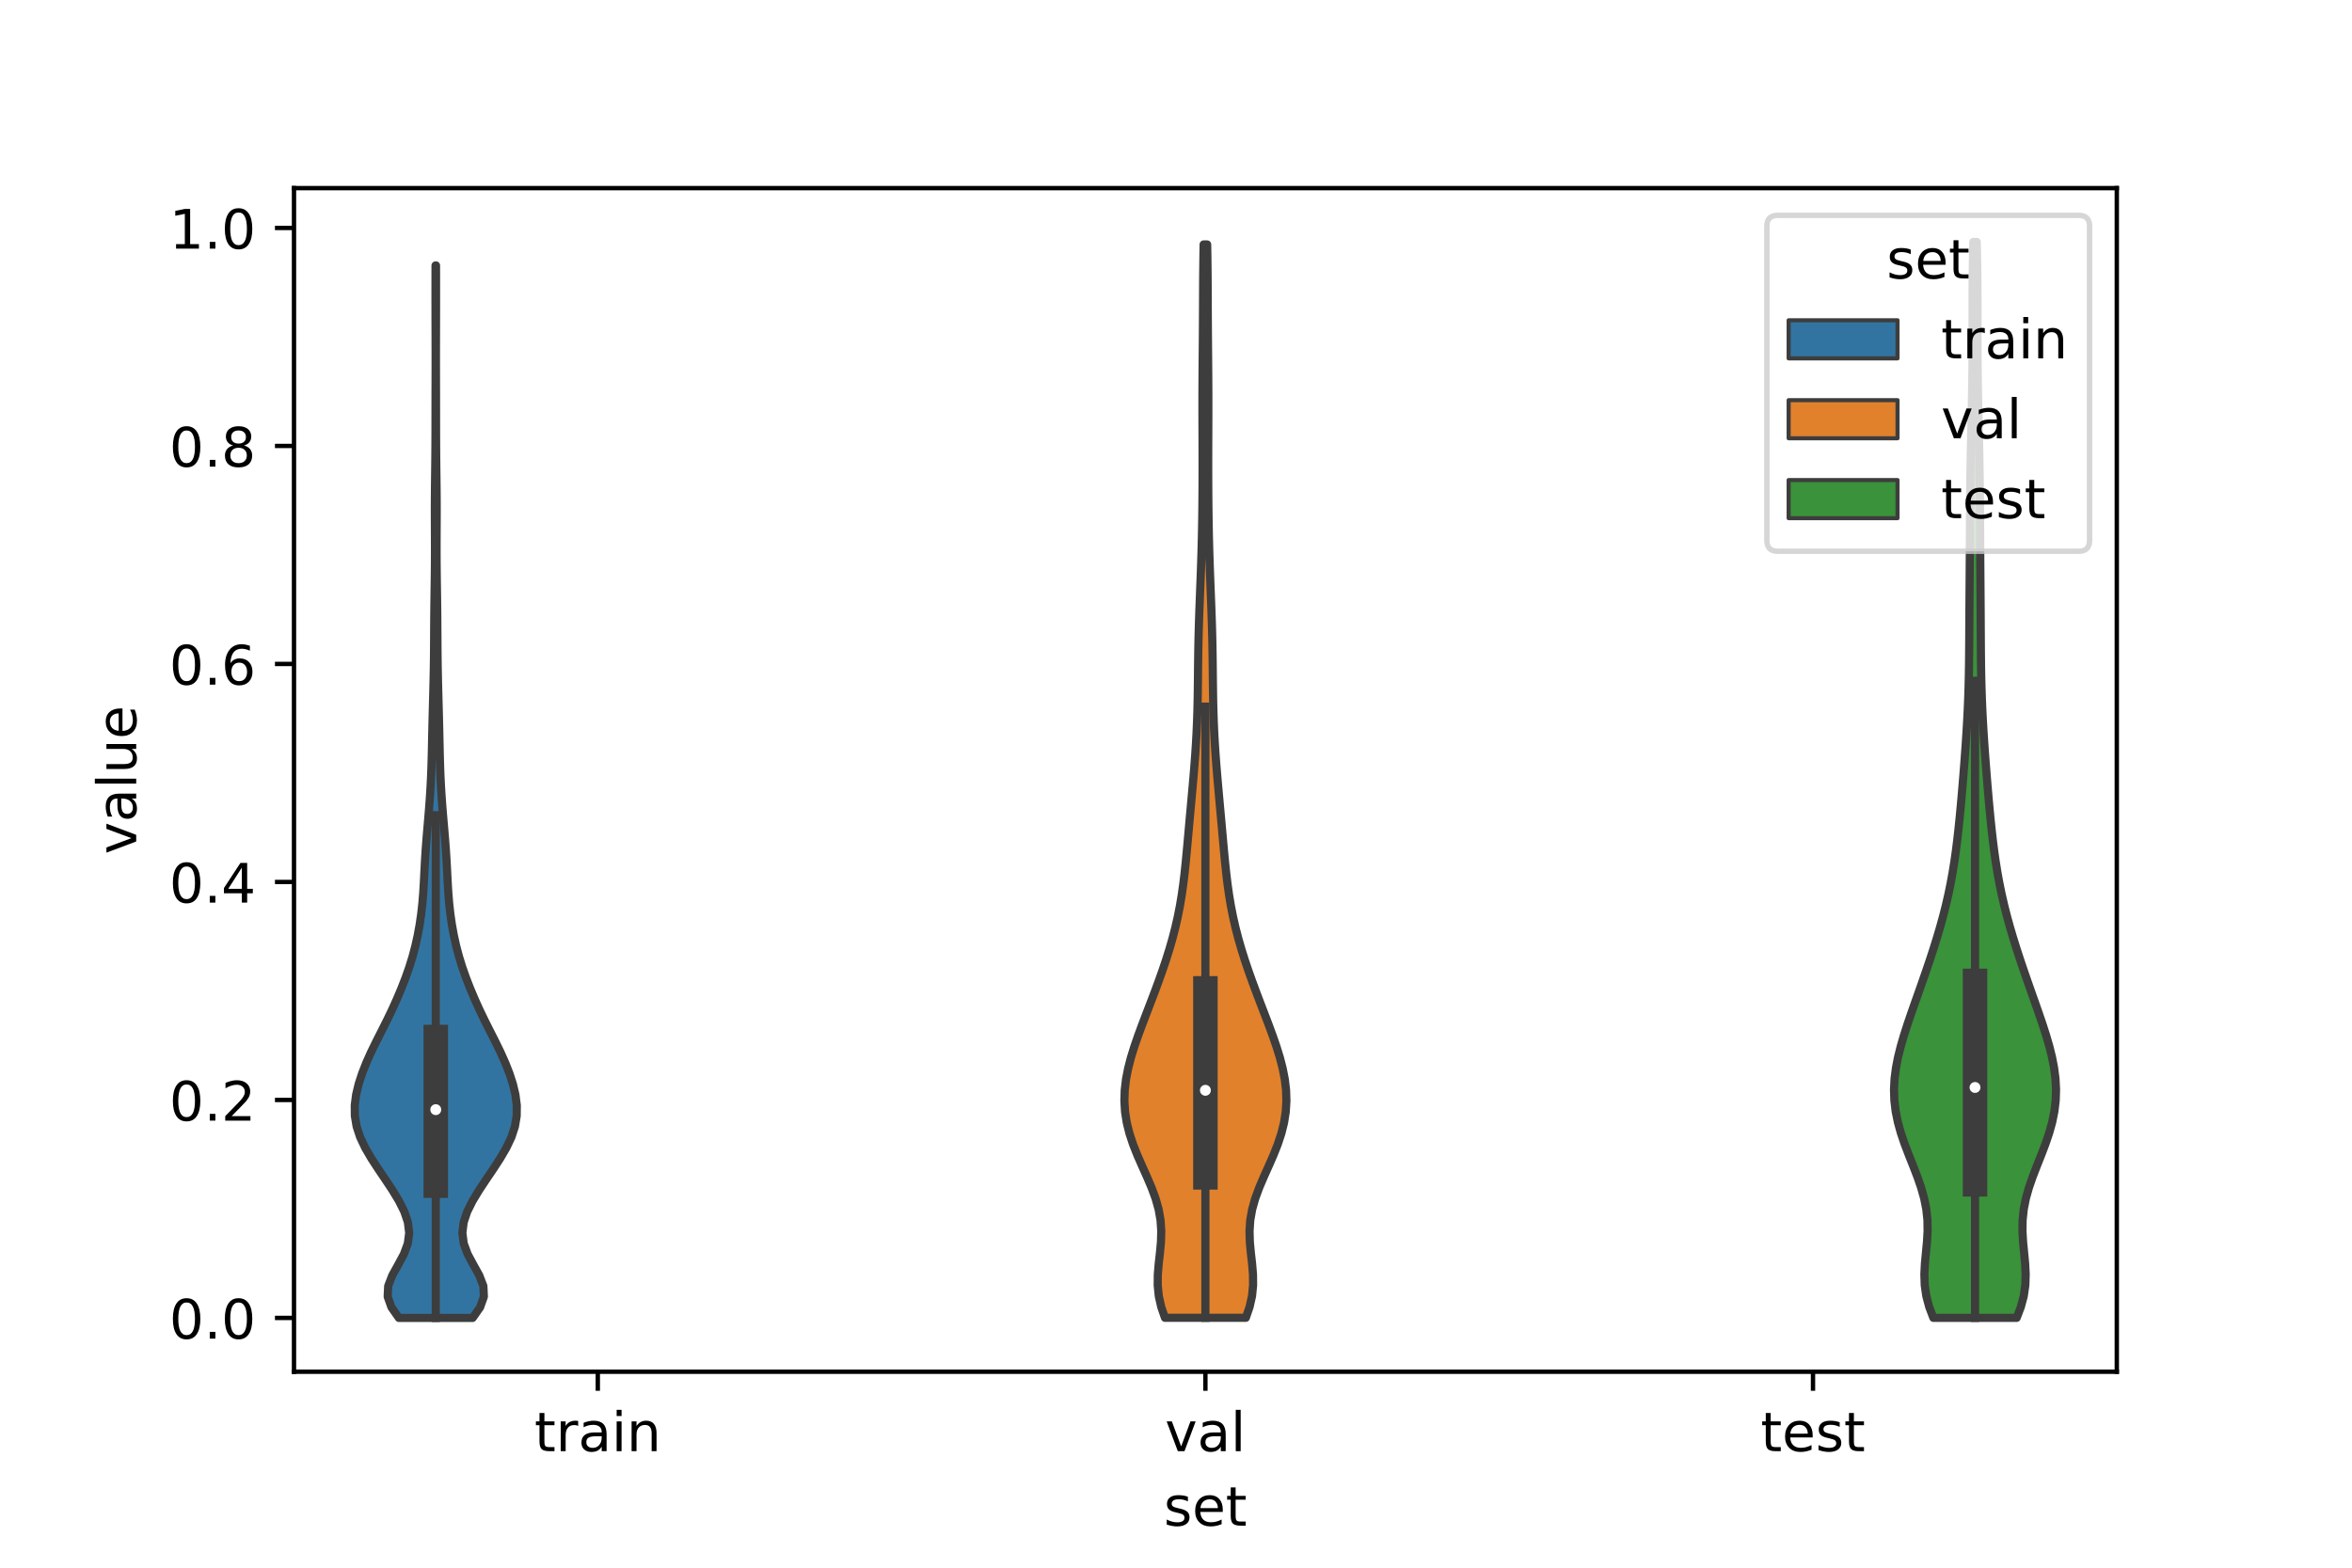 <?xml version="1.0" encoding="utf-8" standalone="no"?>
<!DOCTYPE svg PUBLIC "-//W3C//DTD SVG 1.1//EN"
  "http://www.w3.org/Graphics/SVG/1.1/DTD/svg11.dtd">
<!-- Created with matplotlib (https://matplotlib.org/) -->
<svg height="288pt" version="1.1" viewBox="0 0 432 288" width="432pt" xmlns="http://www.w3.org/2000/svg" xmlns:xlink="http://www.w3.org/1999/xlink">
 <defs>
  <style type="text/css">*{stroke-linecap:butt;stroke-linejoin:round;}</style>
 </defs>
 <g id="figure_1">
  <g id="patch_1">
   <path d="M 0 288 
L 432 288 
L 432 0 
L 0 0 
z
" style="fill:#ffffff;"/>
  </g>
  <g id="axes_1">
   <g id="patch_2">
    <path d="M 54 252 
L 388.8 252 
L 388.8 34.56 
L 54 34.56 
z
" style="fill:#ffffff;"/>
   </g>
   <g id="PolyCollection_1">
    <defs>
     <path d="M 86.813 -45.884 
L 73.267 -45.884 
L 71.901 -47.837 
L 71.204 -49.79 
L 71.298 -51.743 
L 72.049 -53.696 
L 73.134 -55.649 
L 74.183 -57.602 
L 74.907 -59.555 
L 75.158 -61.508 
L 74.92 -63.461 
L 74.261 -65.414 
L 73.287 -67.367 
L 72.105 -69.32 
L 70.811 -71.273 
L 69.489 -73.226 
L 68.217 -75.179 
L 67.077 -77.132 
L 66.152 -79.085 
L 65.508 -81.038 
L 65.179 -82.992 
L 65.16 -84.945 
L 65.411 -86.898 
L 65.878 -88.851 
L 66.512 -90.804 
L 67.28 -92.757 
L 68.155 -94.71 
L 69.109 -96.663 
L 70.099 -98.616 
L 71.081 -100.569 
L 72.021 -102.522 
L 72.904 -104.475 
L 73.728 -106.428 
L 74.489 -108.381 
L 75.177 -110.334 
L 75.78 -112.287 
L 76.296 -114.24 
L 76.727 -116.193 
L 77.081 -118.146 
L 77.364 -120.099 
L 77.581 -122.052 
L 77.739 -124.005 
L 77.856 -125.959 
L 77.954 -127.912 
L 78.058 -129.865 
L 78.181 -131.818 
L 78.328 -133.771 
L 78.492 -135.724 
L 78.661 -137.677 
L 78.822 -139.63 
L 78.965 -141.583 
L 79.086 -143.536 
L 79.182 -145.489 
L 79.254 -147.442 
L 79.307 -149.395 
L 79.35 -151.348 
L 79.391 -153.301 
L 79.436 -155.254 
L 79.485 -157.207 
L 79.537 -159.16 
L 79.588 -161.113 
L 79.636 -163.066 
L 79.676 -165.019 
L 79.706 -166.972 
L 79.725 -168.926 
L 79.737 -170.879 
L 79.748 -172.832 
L 79.762 -174.785 
L 79.783 -176.738 
L 79.81 -178.691 
L 79.84 -180.644 
L 79.866 -182.597 
L 79.885 -184.55 
L 79.894 -186.503 
L 79.893 -188.456 
L 79.885 -190.409 
L 79.875 -192.362 
L 79.87 -194.315 
L 79.876 -196.268 
L 79.892 -198.221 
L 79.915 -200.174 
L 79.94 -202.127 
L 79.962 -204.08 
L 79.977 -206.033 
L 79.986 -207.986 
L 79.99 -209.939 
L 79.992 -211.893 
L 79.994 -213.846 
L 79.998 -215.799 
L 80.004 -217.752 
L 80.009 -219.705 
L 80.011 -221.658 
L 80.01 -223.611 
L 80.006 -225.564 
L 80 -227.517 
L 79.995 -229.47 
L 79.992 -231.423 
L 79.99 -233.376 
L 79.991 -235.329 
L 79.992 -237.282 
L 79.996 -239.235 
L 80.084 -239.235 
L 80.084 -239.235 
L 80.088 -237.282 
L 80.089 -235.329 
L 80.09 -233.376 
L 80.088 -231.423 
L 80.085 -229.47 
L 80.08 -227.517 
L 80.074 -225.564 
L 80.07 -223.611 
L 80.069 -221.658 
L 80.071 -219.705 
L 80.076 -217.752 
L 80.082 -215.799 
L 80.086 -213.846 
L 80.088 -211.893 
L 80.09 -209.939 
L 80.094 -207.986 
L 80.103 -206.033 
L 80.118 -204.08 
L 80.14 -202.127 
L 80.165 -200.174 
L 80.188 -198.221 
L 80.204 -196.268 
L 80.21 -194.315 
L 80.205 -192.362 
L 80.195 -190.409 
L 80.187 -188.456 
L 80.186 -186.503 
L 80.195 -184.55 
L 80.214 -182.597 
L 80.24 -180.644 
L 80.27 -178.691 
L 80.297 -176.738 
L 80.318 -174.785 
L 80.332 -172.832 
L 80.343 -170.879 
L 80.355 -168.926 
L 80.374 -166.972 
L 80.404 -165.019 
L 80.444 -163.066 
L 80.492 -161.113 
L 80.543 -159.16 
L 80.595 -157.207 
L 80.644 -155.254 
L 80.689 -153.301 
L 80.73 -151.348 
L 80.773 -149.395 
L 80.826 -147.442 
L 80.898 -145.489 
L 80.994 -143.536 
L 81.115 -141.583 
L 81.258 -139.63 
L 81.419 -137.677 
L 81.588 -135.724 
L 81.752 -133.771 
L 81.899 -131.818 
L 82.022 -129.865 
L 82.126 -127.912 
L 82.224 -125.959 
L 82.341 -124.005 
L 82.499 -122.052 
L 82.716 -120.099 
L 82.999 -118.146 
L 83.353 -116.193 
L 83.784 -114.24 
L 84.3 -112.287 
L 84.903 -110.334 
L 85.591 -108.381 
L 86.352 -106.428 
L 87.176 -104.475 
L 88.059 -102.522 
L 88.999 -100.569 
L 89.981 -98.616 
L 90.971 -96.663 
L 91.925 -94.71 
L 92.8 -92.757 
L 93.568 -90.804 
L 94.202 -88.851 
L 94.669 -86.898 
L 94.92 -84.945 
L 94.901 -82.992 
L 94.572 -81.038 
L 93.928 -79.085 
L 93.003 -77.132 
L 91.863 -75.179 
L 90.591 -73.226 
L 89.269 -71.273 
L 87.975 -69.32 
L 86.793 -67.367 
L 85.819 -65.414 
L 85.16 -63.461 
L 84.922 -61.508 
L 85.173 -59.555 
L 85.897 -57.602 
L 86.946 -55.649 
L 88.031 -53.696 
L 88.782 -51.743 
L 88.876 -49.79 
L 88.179 -47.837 
L 86.813 -45.884 
z
" id="m79c2c26389" style="stroke:#3d3d3d;stroke-width:1.5;"/>
    </defs>
    <g clip-path="url(#pda0c32f2bf)">
     <use style="fill:#3274a1;stroke:#3d3d3d;stroke-width:1.5;" x="0" xlink:href="#m79c2c26389" y="288"/>
    </g>
   </g>
   <g id="PolyCollection_2">
    <defs>
     <path d="M 228.824 -45.905 
L 213.976 -45.905 
L 213.288 -47.897 
L 212.839 -49.889 
L 212.64 -51.881 
L 212.659 -53.872 
L 212.827 -55.864 
L 213.053 -57.856 
L 213.238 -59.848 
L 213.294 -61.839 
L 213.161 -63.831 
L 212.811 -65.823 
L 212.251 -67.815 
L 211.518 -69.806 
L 210.67 -71.798 
L 209.775 -73.79 
L 208.902 -75.782 
L 208.112 -77.774 
L 207.452 -79.765 
L 206.955 -81.757 
L 206.643 -83.749 
L 206.52 -85.741 
L 206.583 -87.732 
L 206.818 -89.724 
L 207.206 -91.716 
L 207.721 -93.708 
L 208.336 -95.699 
L 209.023 -97.691 
L 209.757 -99.683 
L 210.516 -101.675 
L 211.282 -103.666 
L 212.039 -105.658 
L 212.778 -107.65 
L 213.488 -109.642 
L 214.161 -111.633 
L 214.788 -113.625 
L 215.362 -115.617 
L 215.876 -117.609 
L 216.329 -119.6 
L 216.72 -121.592 
L 217.052 -123.584 
L 217.334 -125.576 
L 217.574 -127.568 
L 217.784 -129.559 
L 217.975 -131.551 
L 218.156 -133.543 
L 218.334 -135.535 
L 218.512 -137.526 
L 218.693 -139.518 
L 218.874 -141.51 
L 219.054 -143.502 
L 219.228 -145.493 
L 219.391 -147.485 
L 219.54 -149.477 
L 219.67 -151.469 
L 219.78 -153.46 
L 219.866 -155.452 
L 219.932 -157.444 
L 219.978 -159.436 
L 220.009 -161.427 
L 220.033 -163.419 
L 220.053 -165.411 
L 220.078 -167.403 
L 220.11 -169.394 
L 220.154 -171.386 
L 220.209 -173.378 
L 220.275 -175.37 
L 220.349 -177.362 
L 220.426 -179.353 
L 220.504 -181.345 
L 220.578 -183.337 
L 220.645 -185.329 
L 220.704 -187.32 
L 220.754 -189.312 
L 220.794 -191.304 
L 220.826 -193.296 
L 220.85 -195.287 
L 220.867 -197.279 
L 220.877 -199.271 
L 220.883 -201.263 
L 220.883 -203.254 
L 220.88 -205.246 
L 220.874 -207.238 
L 220.867 -209.23 
L 220.861 -211.221 
L 220.858 -213.213 
L 220.86 -215.205 
L 220.867 -217.197 
L 220.878 -219.188 
L 220.894 -221.18 
L 220.911 -223.172 
L 220.929 -225.164 
L 220.944 -227.156 
L 220.956 -229.147 
L 220.966 -231.139 
L 220.974 -233.131 
L 220.983 -235.123 
L 220.996 -237.114 
L 221.015 -239.106 
L 221.041 -241.098 
L 221.075 -243.09 
L 221.725 -243.09 
L 221.725 -243.09 
L 221.759 -241.098 
L 221.785 -239.106 
L 221.804 -237.114 
L 221.817 -235.123 
L 221.826 -233.131 
L 221.834 -231.139 
L 221.844 -229.147 
L 221.856 -227.156 
L 221.871 -225.164 
L 221.889 -223.172 
L 221.906 -221.18 
L 221.922 -219.188 
L 221.933 -217.197 
L 221.94 -215.205 
L 221.942 -213.213 
L 221.939 -211.221 
L 221.933 -209.23 
L 221.926 -207.238 
L 221.92 -205.246 
L 221.917 -203.254 
L 221.917 -201.263 
L 221.923 -199.271 
L 221.933 -197.279 
L 221.95 -195.287 
L 221.974 -193.296 
L 222.006 -191.304 
L 222.046 -189.312 
L 222.096 -187.32 
L 222.155 -185.329 
L 222.222 -183.337 
L 222.296 -181.345 
L 222.374 -179.353 
L 222.451 -177.362 
L 222.525 -175.37 
L 222.591 -173.378 
L 222.646 -171.386 
L 222.69 -169.394 
L 222.722 -167.403 
L 222.747 -165.411 
L 222.767 -163.419 
L 222.791 -161.427 
L 222.822 -159.436 
L 222.868 -157.444 
L 222.934 -155.452 
L 223.02 -153.46 
L 223.13 -151.469 
L 223.26 -149.477 
L 223.409 -147.485 
L 223.572 -145.493 
L 223.746 -143.502 
L 223.926 -141.51 
L 224.107 -139.518 
L 224.288 -137.526 
L 224.466 -135.535 
L 224.644 -133.543 
L 224.825 -131.551 
L 225.016 -129.559 
L 225.226 -127.568 
L 225.466 -125.576 
L 225.748 -123.584 
L 226.08 -121.592 
L 226.471 -119.6 
L 226.924 -117.609 
L 227.438 -115.617 
L 228.012 -113.625 
L 228.639 -111.633 
L 229.312 -109.642 
L 230.022 -107.65 
L 230.761 -105.658 
L 231.518 -103.666 
L 232.284 -101.675 
L 233.043 -99.683 
L 233.777 -97.691 
L 234.464 -95.699 
L 235.079 -93.708 
L 235.594 -91.716 
L 235.982 -89.724 
L 236.217 -87.732 
L 236.28 -85.741 
L 236.157 -83.749 
L 235.845 -81.757 
L 235.348 -79.765 
L 234.688 -77.774 
L 233.898 -75.782 
L 233.025 -73.79 
L 232.13 -71.798 
L 231.282 -69.806 
L 230.549 -67.815 
L 229.989 -65.823 
L 229.639 -63.831 
L 229.506 -61.839 
L 229.562 -59.848 
L 229.747 -57.856 
L 229.973 -55.864 
L 230.141 -53.872 
L 230.16 -51.881 
L 229.961 -49.889 
L 229.512 -47.897 
L 228.824 -45.905 
z
" id="m470fa349bc" style="stroke:#3d3d3d;stroke-width:1.5;"/>
    </defs>
    <g clip-path="url(#pda0c32f2bf)">
     <use style="fill:#e1812c;stroke:#3d3d3d;stroke-width:1.5;" x="0" xlink:href="#m470fa349bc" y="288"/>
    </g>
   </g>
   <g id="PolyCollection_3">
    <defs>
     <path d="M 370.411 -45.897 
L 355.109 -45.897 
L 354.348 -47.893 
L 353.813 -49.89 
L 353.523 -51.887 
L 353.455 -53.883 
L 353.555 -55.88 
L 353.745 -57.876 
L 353.937 -59.873 
L 354.049 -61.869 
L 354.019 -63.866 
L 353.809 -65.862 
L 353.413 -67.859 
L 352.848 -69.856 
L 352.154 -71.852 
L 351.381 -73.849 
L 350.587 -75.845 
L 349.825 -77.842 
L 349.146 -79.838 
L 348.59 -81.835 
L 348.184 -83.831 
L 347.946 -85.828 
L 347.88 -87.825 
L 347.982 -89.821 
L 348.237 -91.818 
L 348.625 -93.814 
L 349.124 -95.811 
L 349.706 -97.807 
L 350.348 -99.804 
L 351.028 -101.801 
L 351.728 -103.797 
L 352.435 -105.794 
L 353.138 -107.79 
L 353.83 -109.787 
L 354.505 -111.783 
L 355.156 -113.78 
L 355.779 -115.776 
L 356.368 -117.773 
L 356.917 -119.77 
L 357.421 -121.766 
L 357.879 -123.763 
L 358.288 -125.759 
L 358.65 -127.756 
L 358.97 -129.752 
L 359.252 -131.749 
L 359.502 -133.746 
L 359.727 -135.742 
L 359.932 -137.739 
L 360.122 -139.735 
L 360.301 -141.732 
L 360.471 -143.728 
L 360.634 -145.725 
L 360.79 -147.721 
L 360.939 -149.718 
L 361.079 -151.715 
L 361.208 -153.711 
L 361.324 -155.708 
L 361.424 -157.704 
L 361.507 -159.701 
L 361.572 -161.697 
L 361.621 -163.694 
L 361.655 -165.69 
L 361.678 -167.687 
L 361.694 -169.684 
L 361.705 -171.68 
L 361.716 -173.677 
L 361.728 -175.673 
L 361.741 -177.67 
L 361.756 -179.666 
L 361.771 -181.663 
L 361.786 -183.66 
L 361.799 -185.656 
L 361.81 -187.653 
L 361.82 -189.649 
L 361.83 -191.646 
L 361.84 -193.642 
L 361.854 -195.639 
L 361.873 -197.635 
L 361.896 -199.632 
L 361.925 -201.629 
L 361.959 -203.625 
L 361.998 -205.622 
L 362.04 -207.618 
L 362.083 -209.615 
L 362.128 -211.611 
L 362.171 -213.608 
L 362.211 -215.605 
L 362.245 -217.601 
L 362.273 -219.598 
L 362.292 -221.594 
L 362.303 -223.591 
L 362.306 -225.587 
L 362.305 -227.584 
L 362.302 -229.58 
L 362.3 -231.577 
L 362.304 -233.574 
L 362.315 -235.57 
L 362.335 -237.567 
L 362.364 -239.563 
L 362.401 -241.56 
L 362.445 -243.556 
L 363.075 -243.556 
L 363.075 -243.556 
L 363.119 -241.56 
L 363.156 -239.563 
L 363.185 -237.567 
L 363.205 -235.57 
L 363.216 -233.574 
L 363.22 -231.577 
L 363.218 -229.58 
L 363.215 -227.584 
L 363.214 -225.587 
L 363.217 -223.591 
L 363.228 -221.594 
L 363.247 -219.598 
L 363.275 -217.601 
L 363.309 -215.605 
L 363.349 -213.608 
L 363.392 -211.611 
L 363.437 -209.615 
L 363.48 -207.618 
L 363.522 -205.622 
L 363.561 -203.625 
L 363.595 -201.629 
L 363.624 -199.632 
L 363.647 -197.635 
L 363.666 -195.639 
L 363.68 -193.642 
L 363.69 -191.646 
L 363.7 -189.649 
L 363.71 -187.653 
L 363.721 -185.656 
L 363.734 -183.66 
L 363.749 -181.663 
L 363.764 -179.666 
L 363.779 -177.67 
L 363.792 -175.673 
L 363.804 -173.677 
L 363.815 -171.68 
L 363.826 -169.684 
L 363.842 -167.687 
L 363.865 -165.69 
L 363.899 -163.694 
L 363.948 -161.697 
L 364.013 -159.701 
L 364.096 -157.704 
L 364.196 -155.708 
L 364.312 -153.711 
L 364.441 -151.715 
L 364.581 -149.718 
L 364.73 -147.721 
L 364.886 -145.725 
L 365.049 -143.728 
L 365.219 -141.732 
L 365.398 -139.735 
L 365.588 -137.739 
L 365.793 -135.742 
L 366.018 -133.746 
L 366.268 -131.749 
L 366.55 -129.752 
L 366.87 -127.756 
L 367.232 -125.759 
L 367.641 -123.763 
L 368.099 -121.766 
L 368.603 -119.77 
L 369.152 -117.773 
L 369.741 -115.776 
L 370.364 -113.78 
L 371.015 -111.783 
L 371.69 -109.787 
L 372.382 -107.79 
L 373.085 -105.794 
L 373.792 -103.797 
L 374.492 -101.801 
L 375.172 -99.804 
L 375.814 -97.807 
L 376.396 -95.811 
L 376.895 -93.814 
L 377.283 -91.818 
L 377.538 -89.821 
L 377.64 -87.825 
L 377.574 -85.828 
L 377.336 -83.831 
L 376.93 -81.835 
L 376.374 -79.838 
L 375.695 -77.842 
L 374.933 -75.845 
L 374.139 -73.849 
L 373.366 -71.852 
L 372.672 -69.856 
L 372.107 -67.859 
L 371.711 -65.862 
L 371.501 -63.866 
L 371.471 -61.869 
L 371.583 -59.873 
L 371.775 -57.876 
L 371.965 -55.88 
L 372.065 -53.883 
L 371.997 -51.887 
L 371.707 -49.89 
L 371.172 -47.893 
L 370.411 -45.897 
z
" id="m6da96c33c8" style="stroke:#3d3d3d;stroke-width:1.5;"/>
    </defs>
    <g clip-path="url(#pda0c32f2bf)">
     <use style="fill:#3a923a;stroke:#3d3d3d;stroke-width:1.5;" x="0" xlink:href="#m6da96c33c8" y="288"/>
    </g>
   </g>
   <g id="patch_3">
    <path clip-path="url(#pda0c32f2bf)" d="M 109.8 242.118 
L 109.8 242.118 
L 109.8 242.118 
L 109.8 242.118 
z
" style="fill:#3274a1;stroke:#3d3d3d;stroke-linejoin:miter;stroke-width:0.75;"/>
   </g>
   <g id="patch_4">
    <path clip-path="url(#pda0c32f2bf)" d="M 109.8 242.118 
L 109.8 242.118 
L 109.8 242.118 
L 109.8 242.118 
z
" style="fill:#e1812c;stroke:#3d3d3d;stroke-linejoin:miter;stroke-width:0.75;"/>
   </g>
   <g id="patch_5">
    <path clip-path="url(#pda0c32f2bf)" d="M 109.8 242.118 
L 109.8 242.118 
L 109.8 242.118 
L 109.8 242.118 
z
" style="fill:#3a923a;stroke:#3d3d3d;stroke-linejoin:miter;stroke-width:0.75;"/>
   </g>
   <g id="matplotlib.axis_1">
    <g id="xtick_1">
     <g id="line2d_1">
      <defs>
       <path d="M 0 0 
L 0 3.5 
" id="m47210dcac3" style="stroke:#000000;stroke-width:0.8;"/>
      </defs>
      <g>
       <use style="stroke:#000000;stroke-width:0.8;" x="109.8" xlink:href="#m47210dcac3" y="252"/>
      </g>
     </g>
     <g id="text_1">
      <!-- train -->
      <g transform="translate(98.162 266.598)scale(0.1 -0.1)">
       <defs>
        <path d="M 18.312 70.219 
L 18.312 54.688 
L 36.812 54.688 
L 36.812 47.703 
L 18.312 47.703 
L 18.312 18.016 
Q 18.312 11.328 20.141 9.422 
Q 21.969 7.516 27.594 7.516 
L 36.812 7.516 
L 36.812 0 
L 27.594 0 
Q 17.188 0 13.234 3.875 
Q 9.281 7.766 9.281 18.016 
L 9.281 47.703 
L 2.688 47.703 
L 2.688 54.688 
L 9.281 54.688 
L 9.281 70.219 
z
" id="DejaVuSans-116"/>
        <path d="M 41.109 46.297 
Q 39.594 47.172 37.812 47.578 
Q 36.031 48 33.891 48 
Q 26.266 48 22.188 43.047 
Q 18.109 38.094 18.109 28.812 
L 18.109 0 
L 9.078 0 
L 9.078 54.688 
L 18.109 54.688 
L 18.109 46.188 
Q 20.953 51.172 25.484 53.578 
Q 30.031 56 36.531 56 
Q 37.453 56 38.578 55.875 
Q 39.703 55.766 41.062 55.516 
z
" id="DejaVuSans-114"/>
        <path d="M 34.281 27.484 
Q 23.391 27.484 19.188 25 
Q 14.984 22.516 14.984 16.5 
Q 14.984 11.719 18.141 8.906 
Q 21.297 6.109 26.703 6.109 
Q 34.188 6.109 38.703 11.406 
Q 43.219 16.703 43.219 25.484 
L 43.219 27.484 
z
M 52.203 31.203 
L 52.203 0 
L 43.219 0 
L 43.219 8.297 
Q 40.141 3.328 35.547 0.953 
Q 30.953 -1.422 24.312 -1.422 
Q 15.922 -1.422 10.953 3.297 
Q 6 8.016 6 15.922 
Q 6 25.141 12.172 29.828 
Q 18.359 34.516 30.609 34.516 
L 43.219 34.516 
L 43.219 35.406 
Q 43.219 41.609 39.141 45 
Q 35.062 48.391 27.688 48.391 
Q 23 48.391 18.547 47.266 
Q 14.109 46.141 10.016 43.891 
L 10.016 52.203 
Q 14.938 54.109 19.578 55.047 
Q 24.219 56 28.609 56 
Q 40.484 56 46.344 49.844 
Q 52.203 43.703 52.203 31.203 
z
" id="DejaVuSans-97"/>
        <path d="M 9.422 54.688 
L 18.406 54.688 
L 18.406 0 
L 9.422 0 
z
M 9.422 75.984 
L 18.406 75.984 
L 18.406 64.594 
L 9.422 64.594 
z
" id="DejaVuSans-105"/>
        <path d="M 54.891 33.016 
L 54.891 0 
L 45.906 0 
L 45.906 32.719 
Q 45.906 40.484 42.875 44.328 
Q 39.844 48.188 33.797 48.188 
Q 26.516 48.188 22.312 43.547 
Q 18.109 38.922 18.109 30.906 
L 18.109 0 
L 9.078 0 
L 9.078 54.688 
L 18.109 54.688 
L 18.109 46.188 
Q 21.344 51.125 25.703 53.562 
Q 30.078 56 35.797 56 
Q 45.219 56 50.047 50.172 
Q 54.891 44.344 54.891 33.016 
z
" id="DejaVuSans-110"/>
       </defs>
       <use xlink:href="#DejaVuSans-116"/>
       <use x="39.209" xlink:href="#DejaVuSans-114"/>
       <use x="80.322" xlink:href="#DejaVuSans-97"/>
       <use x="141.602" xlink:href="#DejaVuSans-105"/>
       <use x="169.385" xlink:href="#DejaVuSans-110"/>
      </g>
     </g>
    </g>
    <g id="xtick_2">
     <g id="line2d_2">
      <g>
       <use style="stroke:#000000;stroke-width:0.8;" x="221.4" xlink:href="#m47210dcac3" y="252"/>
      </g>
     </g>
     <g id="text_2">
      <!-- val -->
      <g transform="translate(213.988 266.598)scale(0.1 -0.1)">
       <defs>
        <path d="M 2.984 54.688 
L 12.5 54.688 
L 29.594 8.797 
L 46.688 54.688 
L 56.203 54.688 
L 35.688 0 
L 23.484 0 
z
" id="DejaVuSans-118"/>
        <path d="M 9.422 75.984 
L 18.406 75.984 
L 18.406 0 
L 9.422 0 
z
" id="DejaVuSans-108"/>
       </defs>
       <use xlink:href="#DejaVuSans-118"/>
       <use x="59.18" xlink:href="#DejaVuSans-97"/>
       <use x="120.459" xlink:href="#DejaVuSans-108"/>
      </g>
     </g>
    </g>
    <g id="xtick_3">
     <g id="line2d_3">
      <g>
       <use style="stroke:#000000;stroke-width:0.8;" x="333" xlink:href="#m47210dcac3" y="252"/>
      </g>
     </g>
     <g id="text_3">
      <!-- test -->
      <g transform="translate(323.398 266.598)scale(0.1 -0.1)">
       <defs>
        <path d="M 56.203 29.594 
L 56.203 25.203 
L 14.891 25.203 
Q 15.484 15.922 20.484 11.062 
Q 25.484 6.203 34.422 6.203 
Q 39.594 6.203 44.453 7.469 
Q 49.312 8.734 54.109 11.281 
L 54.109 2.781 
Q 49.266 0.734 44.188 -0.344 
Q 39.109 -1.422 33.891 -1.422 
Q 20.797 -1.422 13.156 6.188 
Q 5.516 13.812 5.516 26.812 
Q 5.516 40.234 12.766 48.109 
Q 20.016 56 32.328 56 
Q 43.359 56 49.781 48.891 
Q 56.203 41.797 56.203 29.594 
z
M 47.219 32.234 
Q 47.125 39.594 43.094 43.984 
Q 39.062 48.391 32.422 48.391 
Q 24.906 48.391 20.391 44.141 
Q 15.875 39.891 15.188 32.172 
z
" id="DejaVuSans-101"/>
        <path d="M 44.281 53.078 
L 44.281 44.578 
Q 40.484 46.531 36.375 47.5 
Q 32.281 48.484 27.875 48.484 
Q 21.188 48.484 17.844 46.438 
Q 14.5 44.391 14.5 40.281 
Q 14.5 37.156 16.891 35.375 
Q 19.281 33.594 26.516 31.984 
L 29.594 31.297 
Q 39.156 29.25 43.188 25.516 
Q 47.219 21.781 47.219 15.094 
Q 47.219 7.469 41.188 3.016 
Q 35.156 -1.422 24.609 -1.422 
Q 20.219 -1.422 15.453 -0.562 
Q 10.688 0.297 5.422 2 
L 5.422 11.281 
Q 10.406 8.688 15.234 7.391 
Q 20.062 6.109 24.812 6.109 
Q 31.156 6.109 34.562 8.281 
Q 37.984 10.453 37.984 14.406 
Q 37.984 18.062 35.516 20.016 
Q 33.062 21.969 24.703 23.781 
L 21.578 24.516 
Q 13.234 26.266 9.516 29.906 
Q 5.812 33.547 5.812 39.891 
Q 5.812 47.609 11.281 51.797 
Q 16.75 56 26.812 56 
Q 31.781 56 36.172 55.266 
Q 40.578 54.547 44.281 53.078 
z
" id="DejaVuSans-115"/>
       </defs>
       <use xlink:href="#DejaVuSans-116"/>
       <use x="39.209" xlink:href="#DejaVuSans-101"/>
       <use x="100.732" xlink:href="#DejaVuSans-115"/>
       <use x="152.832" xlink:href="#DejaVuSans-116"/>
      </g>
     </g>
    </g>
    <g id="text_4">
     <!-- set -->
     <g transform="translate(213.759 280.277)scale(0.1 -0.1)">
      <use xlink:href="#DejaVuSans-115"/>
      <use x="52.1" xlink:href="#DejaVuSans-101"/>
      <use x="113.623" xlink:href="#DejaVuSans-116"/>
     </g>
    </g>
   </g>
   <g id="matplotlib.axis_2">
    <g id="ytick_1">
     <g id="line2d_4">
      <defs>
       <path d="M 0 0 
L -3.5 0 
" id="m5cf24c233e" style="stroke:#000000;stroke-width:0.8;"/>
      </defs>
      <g>
       <use style="stroke:#000000;stroke-width:0.8;" x="54" xlink:href="#m5cf24c233e" y="242.118"/>
      </g>
     </g>
     <g id="text_5">
      <!-- 0.0 -->
      <g transform="translate(31.097 245.917)scale(0.1 -0.1)">
       <defs>
        <path d="M 31.781 66.406 
Q 24.172 66.406 20.328 58.906 
Q 16.5 51.422 16.5 36.375 
Q 16.5 21.391 20.328 13.891 
Q 24.172 6.391 31.781 6.391 
Q 39.453 6.391 43.281 13.891 
Q 47.125 21.391 47.125 36.375 
Q 47.125 51.422 43.281 58.906 
Q 39.453 66.406 31.781 66.406 
z
M 31.781 74.219 
Q 44.047 74.219 50.516 64.516 
Q 56.984 54.828 56.984 36.375 
Q 56.984 17.969 50.516 8.266 
Q 44.047 -1.422 31.781 -1.422 
Q 19.531 -1.422 13.062 8.266 
Q 6.594 17.969 6.594 36.375 
Q 6.594 54.828 13.062 64.516 
Q 19.531 74.219 31.781 74.219 
z
" id="DejaVuSans-48"/>
        <path d="M 10.688 12.406 
L 21 12.406 
L 21 0 
L 10.688 0 
z
" id="DejaVuSans-46"/>
       </defs>
       <use xlink:href="#DejaVuSans-48"/>
       <use x="63.623" xlink:href="#DejaVuSans-46"/>
       <use x="95.41" xlink:href="#DejaVuSans-48"/>
      </g>
     </g>
    </g>
    <g id="ytick_2">
     <g id="line2d_5">
      <g>
       <use style="stroke:#000000;stroke-width:0.8;" x="54" xlink:href="#m5cf24c233e" y="202.07"/>
      </g>
     </g>
     <g id="text_6">
      <!-- 0.2 -->
      <g transform="translate(31.097 205.869)scale(0.1 -0.1)">
       <defs>
        <path d="M 19.188 8.297 
L 53.609 8.297 
L 53.609 0 
L 7.328 0 
L 7.328 8.297 
Q 12.938 14.109 22.625 23.891 
Q 32.328 33.688 34.812 36.531 
Q 39.547 41.844 41.422 45.531 
Q 43.312 49.219 43.312 52.781 
Q 43.312 58.594 39.234 62.25 
Q 35.156 65.922 28.609 65.922 
Q 23.969 65.922 18.812 64.312 
Q 13.672 62.703 7.812 59.422 
L 7.812 69.391 
Q 13.766 71.781 18.938 73 
Q 24.125 74.219 28.422 74.219 
Q 39.75 74.219 46.484 68.547 
Q 53.219 62.891 53.219 53.422 
Q 53.219 48.922 51.531 44.891 
Q 49.859 40.875 45.406 35.406 
Q 44.188 33.984 37.641 27.219 
Q 31.109 20.453 19.188 8.297 
z
" id="DejaVuSans-50"/>
       </defs>
       <use xlink:href="#DejaVuSans-48"/>
       <use x="63.623" xlink:href="#DejaVuSans-46"/>
       <use x="95.41" xlink:href="#DejaVuSans-50"/>
      </g>
     </g>
    </g>
    <g id="ytick_3">
     <g id="line2d_6">
      <g>
       <use style="stroke:#000000;stroke-width:0.8;" x="54" xlink:href="#m5cf24c233e" y="162.022"/>
      </g>
     </g>
     <g id="text_7">
      <!-- 0.4 -->
      <g transform="translate(31.097 165.821)scale(0.1 -0.1)">
       <defs>
        <path d="M 37.797 64.312 
L 12.891 25.391 
L 37.797 25.391 
z
M 35.203 72.906 
L 47.609 72.906 
L 47.609 25.391 
L 58.016 25.391 
L 58.016 17.188 
L 47.609 17.188 
L 47.609 0 
L 37.797 0 
L 37.797 17.188 
L 4.891 17.188 
L 4.891 26.703 
z
" id="DejaVuSans-52"/>
       </defs>
       <use xlink:href="#DejaVuSans-48"/>
       <use x="63.623" xlink:href="#DejaVuSans-46"/>
       <use x="95.41" xlink:href="#DejaVuSans-52"/>
      </g>
     </g>
    </g>
    <g id="ytick_4">
     <g id="line2d_7">
      <g>
       <use style="stroke:#000000;stroke-width:0.8;" x="54" xlink:href="#m5cf24c233e" y="121.974"/>
      </g>
     </g>
     <g id="text_8">
      <!-- 0.6 -->
      <g transform="translate(31.097 125.773)scale(0.1 -0.1)">
       <defs>
        <path d="M 33.016 40.375 
Q 26.375 40.375 22.484 35.828 
Q 18.609 31.297 18.609 23.391 
Q 18.609 15.531 22.484 10.953 
Q 26.375 6.391 33.016 6.391 
Q 39.656 6.391 43.531 10.953 
Q 47.406 15.531 47.406 23.391 
Q 47.406 31.297 43.531 35.828 
Q 39.656 40.375 33.016 40.375 
z
M 52.594 71.297 
L 52.594 62.312 
Q 48.875 64.062 45.094 64.984 
Q 41.312 65.922 37.594 65.922 
Q 27.828 65.922 22.672 59.328 
Q 17.531 52.734 16.797 39.406 
Q 19.672 43.656 24.016 45.922 
Q 28.375 48.188 33.594 48.188 
Q 44.578 48.188 50.953 41.516 
Q 57.328 34.859 57.328 23.391 
Q 57.328 12.156 50.688 5.359 
Q 44.047 -1.422 33.016 -1.422 
Q 20.359 -1.422 13.672 8.266 
Q 6.984 17.969 6.984 36.375 
Q 6.984 53.656 15.188 63.938 
Q 23.391 74.219 37.203 74.219 
Q 40.922 74.219 44.703 73.484 
Q 48.484 72.75 52.594 71.297 
z
" id="DejaVuSans-54"/>
       </defs>
       <use xlink:href="#DejaVuSans-48"/>
       <use x="63.623" xlink:href="#DejaVuSans-46"/>
       <use x="95.41" xlink:href="#DejaVuSans-54"/>
      </g>
     </g>
    </g>
    <g id="ytick_5">
     <g id="line2d_8">
      <g>
       <use style="stroke:#000000;stroke-width:0.8;" x="54" xlink:href="#m5cf24c233e" y="81.926"/>
      </g>
     </g>
     <g id="text_9">
      <!-- 0.8 -->
      <g transform="translate(31.097 85.725)scale(0.1 -0.1)">
       <defs>
        <path d="M 31.781 34.625 
Q 24.75 34.625 20.719 30.859 
Q 16.703 27.094 16.703 20.516 
Q 16.703 13.922 20.719 10.156 
Q 24.75 6.391 31.781 6.391 
Q 38.812 6.391 42.859 10.172 
Q 46.922 13.969 46.922 20.516 
Q 46.922 27.094 42.891 30.859 
Q 38.875 34.625 31.781 34.625 
z
M 21.922 38.812 
Q 15.578 40.375 12.031 44.719 
Q 8.5 49.078 8.5 55.328 
Q 8.5 64.062 14.719 69.141 
Q 20.953 74.219 31.781 74.219 
Q 42.672 74.219 48.875 69.141 
Q 55.078 64.062 55.078 55.328 
Q 55.078 49.078 51.531 44.719 
Q 48 40.375 41.703 38.812 
Q 48.828 37.156 52.797 32.312 
Q 56.781 27.484 56.781 20.516 
Q 56.781 9.906 50.312 4.234 
Q 43.844 -1.422 31.781 -1.422 
Q 19.734 -1.422 13.25 4.234 
Q 6.781 9.906 6.781 20.516 
Q 6.781 27.484 10.781 32.312 
Q 14.797 37.156 21.922 38.812 
z
M 18.312 54.391 
Q 18.312 48.734 21.844 45.562 
Q 25.391 42.391 31.781 42.391 
Q 38.141 42.391 41.719 45.562 
Q 45.312 48.734 45.312 54.391 
Q 45.312 60.062 41.719 63.234 
Q 38.141 66.406 31.781 66.406 
Q 25.391 66.406 21.844 63.234 
Q 18.312 60.062 18.312 54.391 
z
" id="DejaVuSans-56"/>
       </defs>
       <use xlink:href="#DejaVuSans-48"/>
       <use x="63.623" xlink:href="#DejaVuSans-46"/>
       <use x="95.41" xlink:href="#DejaVuSans-56"/>
      </g>
     </g>
    </g>
    <g id="ytick_6">
     <g id="line2d_9">
      <g>
       <use style="stroke:#000000;stroke-width:0.8;" x="54" xlink:href="#m5cf24c233e" y="41.878"/>
      </g>
     </g>
     <g id="text_10">
      <!-- 1.0 -->
      <g transform="translate(31.097 45.677)scale(0.1 -0.1)">
       <defs>
        <path d="M 12.406 8.297 
L 28.516 8.297 
L 28.516 63.922 
L 10.984 60.406 
L 10.984 69.391 
L 28.422 72.906 
L 38.281 72.906 
L 38.281 8.297 
L 54.391 8.297 
L 54.391 0 
L 12.406 0 
z
" id="DejaVuSans-49"/>
       </defs>
       <use xlink:href="#DejaVuSans-49"/>
       <use x="63.623" xlink:href="#DejaVuSans-46"/>
       <use x="95.41" xlink:href="#DejaVuSans-48"/>
      </g>
     </g>
    </g>
    <g id="text_11">
     <!-- value -->
     <g transform="translate(25.017 156.938)rotate(-90)scale(0.1 -0.1)">
      <defs>
       <path d="M 8.5 21.578 
L 8.5 54.688 
L 17.484 54.688 
L 17.484 21.922 
Q 17.484 14.156 20.5 10.266 
Q 23.531 6.391 29.594 6.391 
Q 36.859 6.391 41.078 11.031 
Q 45.312 15.672 45.312 23.688 
L 45.312 54.688 
L 54.297 54.688 
L 54.297 0 
L 45.312 0 
L 45.312 8.406 
Q 42.047 3.422 37.719 1 
Q 33.406 -1.422 27.688 -1.422 
Q 18.266 -1.422 13.375 4.438 
Q 8.5 10.297 8.5 21.578 
z
M 31.109 56 
z
" id="DejaVuSans-117"/>
      </defs>
      <use xlink:href="#DejaVuSans-118"/>
      <use x="59.18" xlink:href="#DejaVuSans-97"/>
      <use x="120.459" xlink:href="#DejaVuSans-108"/>
      <use x="148.242" xlink:href="#DejaVuSans-117"/>
      <use x="211.621" xlink:href="#DejaVuSans-101"/>
     </g>
    </g>
   </g>
   <g id="line2d_10">
    <path clip-path="url(#pda0c32f2bf)" d="M 80.04 242.116 
L 80.04 149.761 
" style="fill:none;stroke:#3d3d3d;stroke-linecap:square;stroke-width:1.5;"/>
   </g>
   <g id="line2d_11">
    <path clip-path="url(#pda0c32f2bf)" d="M 80.04 217.818 
L 80.04 190.51 
" style="fill:none;stroke:#3d3d3d;stroke-linecap:square;stroke-width:4.5;"/>
   </g>
   <g id="line2d_12">
    <path clip-path="url(#pda0c32f2bf)" d="M 221.4 242.095 
L 221.4 129.817 
" style="fill:none;stroke:#3d3d3d;stroke-linecap:square;stroke-width:1.5;"/>
   </g>
   <g id="line2d_13">
    <path clip-path="url(#pda0c32f2bf)" d="M 221.4 216.295 
L 221.4 181.572 
" style="fill:none;stroke:#3d3d3d;stroke-linecap:square;stroke-width:4.5;"/>
   </g>
   <g id="line2d_14">
    <path clip-path="url(#pda0c32f2bf)" d="M 362.76 242.103 
L 362.76 125.062 
" style="fill:none;stroke:#3d3d3d;stroke-linecap:square;stroke-width:1.5;"/>
   </g>
   <g id="line2d_15">
    <path clip-path="url(#pda0c32f2bf)" d="M 362.76 217.576 
L 362.76 180.202 
" style="fill:none;stroke:#3d3d3d;stroke-linecap:square;stroke-width:4.5;"/>
   </g>
   <g id="patch_6">
    <path d="M 54 252 
L 54 34.56 
" style="fill:none;stroke:#000000;stroke-linecap:square;stroke-linejoin:miter;stroke-width:0.8;"/>
   </g>
   <g id="patch_7">
    <path d="M 388.8 252 
L 388.8 34.56 
" style="fill:none;stroke:#000000;stroke-linecap:square;stroke-linejoin:miter;stroke-width:0.8;"/>
   </g>
   <g id="patch_8">
    <path d="M 54 252 
L 388.8 252 
" style="fill:none;stroke:#000000;stroke-linecap:square;stroke-linejoin:miter;stroke-width:0.8;"/>
   </g>
   <g id="patch_9">
    <path d="M 54 34.56 
L 388.8 34.56 
" style="fill:none;stroke:#000000;stroke-linecap:square;stroke-linejoin:miter;stroke-width:0.8;"/>
   </g>
   <g id="PathCollection_1">
    <defs>
     <path d="M 0 1.5 
C 0.398 1.5 0.779 1.342 1.061 1.061 
C 1.342 0.779 1.5 0.398 1.5 0 
C 1.5 -0.398 1.342 -0.779 1.061 -1.061 
C 0.779 -1.342 0.398 -1.5 0 -1.5 
C -0.398 -1.5 -0.779 -1.342 -1.061 -1.061 
C -1.342 -0.779 -1.5 -0.398 -1.5 0 
C -1.5 0.398 -1.342 0.779 -1.061 1.061 
C -0.779 1.342 -0.398 1.5 0 1.5 
z
" id="me0f5cd4927" style="stroke:#3d3d3d;"/>
    </defs>
    <g clip-path="url(#pda0c32f2bf)">
     <use style="fill:#ffffff;stroke:#3d3d3d;" x="80.04" xlink:href="#me0f5cd4927" y="203.854"/>
    </g>
   </g>
   <g id="PathCollection_2">
    <g clip-path="url(#pda0c32f2bf)">
     <use style="fill:#ffffff;stroke:#3d3d3d;" x="221.4" xlink:href="#me0f5cd4927" y="200.3"/>
    </g>
   </g>
   <g id="PathCollection_3">
    <g clip-path="url(#pda0c32f2bf)">
     <use style="fill:#ffffff;stroke:#3d3d3d;" x="362.76" xlink:href="#me0f5cd4927" y="199.779"/>
    </g>
   </g>
   <g id="legend_1">
    <g id="patch_10">
     <path d="M 326.525 101.272 
L 381.8 101.272 
Q 383.8 101.272 383.8 99.272 
L 383.8 41.56 
Q 383.8 39.56 381.8 39.56 
L 326.525 39.56 
Q 324.525 39.56 324.525 41.56 
L 324.525 99.272 
Q 324.525 101.272 326.525 101.272 
z
" style="fill:#ffffff;opacity:0.8;stroke:#cccccc;stroke-linejoin:miter;"/>
    </g>
    <g id="text_12">
     <!-- set -->
     <g transform="translate(346.521 51.158)scale(0.1 -0.1)">
      <use xlink:href="#DejaVuSans-115"/>
      <use x="52.1" xlink:href="#DejaVuSans-101"/>
      <use x="113.623" xlink:href="#DejaVuSans-116"/>
     </g>
    </g>
    <g id="patch_11">
     <path d="M 328.525 65.837 
L 348.525 65.837 
L 348.525 58.837 
L 328.525 58.837 
z
" style="fill:#3274a1;stroke:#3d3d3d;stroke-linejoin:miter;stroke-width:0.75;"/>
    </g>
    <g id="text_13">
     <!-- train -->
     <g transform="translate(356.525 65.837)scale(0.1 -0.1)">
      <use xlink:href="#DejaVuSans-116"/>
      <use x="39.209" xlink:href="#DejaVuSans-114"/>
      <use x="80.322" xlink:href="#DejaVuSans-97"/>
      <use x="141.602" xlink:href="#DejaVuSans-105"/>
      <use x="169.385" xlink:href="#DejaVuSans-110"/>
     </g>
    </g>
    <g id="patch_12">
     <path d="M 328.525 80.515 
L 348.525 80.515 
L 348.525 73.515 
L 328.525 73.515 
z
" style="fill:#e1812c;stroke:#3d3d3d;stroke-linejoin:miter;stroke-width:0.75;"/>
    </g>
    <g id="text_14">
     <!-- val -->
     <g transform="translate(356.525 80.515)scale(0.1 -0.1)">
      <use xlink:href="#DejaVuSans-118"/>
      <use x="59.18" xlink:href="#DejaVuSans-97"/>
      <use x="120.459" xlink:href="#DejaVuSans-108"/>
     </g>
    </g>
    <g id="patch_13">
     <path d="M 328.525 95.193 
L 348.525 95.193 
L 348.525 88.193 
L 328.525 88.193 
z
" style="fill:#3a923a;stroke:#3d3d3d;stroke-linejoin:miter;stroke-width:0.75;"/>
    </g>
    <g id="text_15">
     <!-- test -->
     <g transform="translate(356.525 95.193)scale(0.1 -0.1)">
      <use xlink:href="#DejaVuSans-116"/>
      <use x="39.209" xlink:href="#DejaVuSans-101"/>
      <use x="100.732" xlink:href="#DejaVuSans-115"/>
      <use x="152.832" xlink:href="#DejaVuSans-116"/>
     </g>
    </g>
   </g>
  </g>
 </g>
 <defs>
  <clipPath id="pda0c32f2bf">
   <rect height="217.44" width="334.8" x="54" y="34.56"/>
  </clipPath>
 </defs>
</svg>
